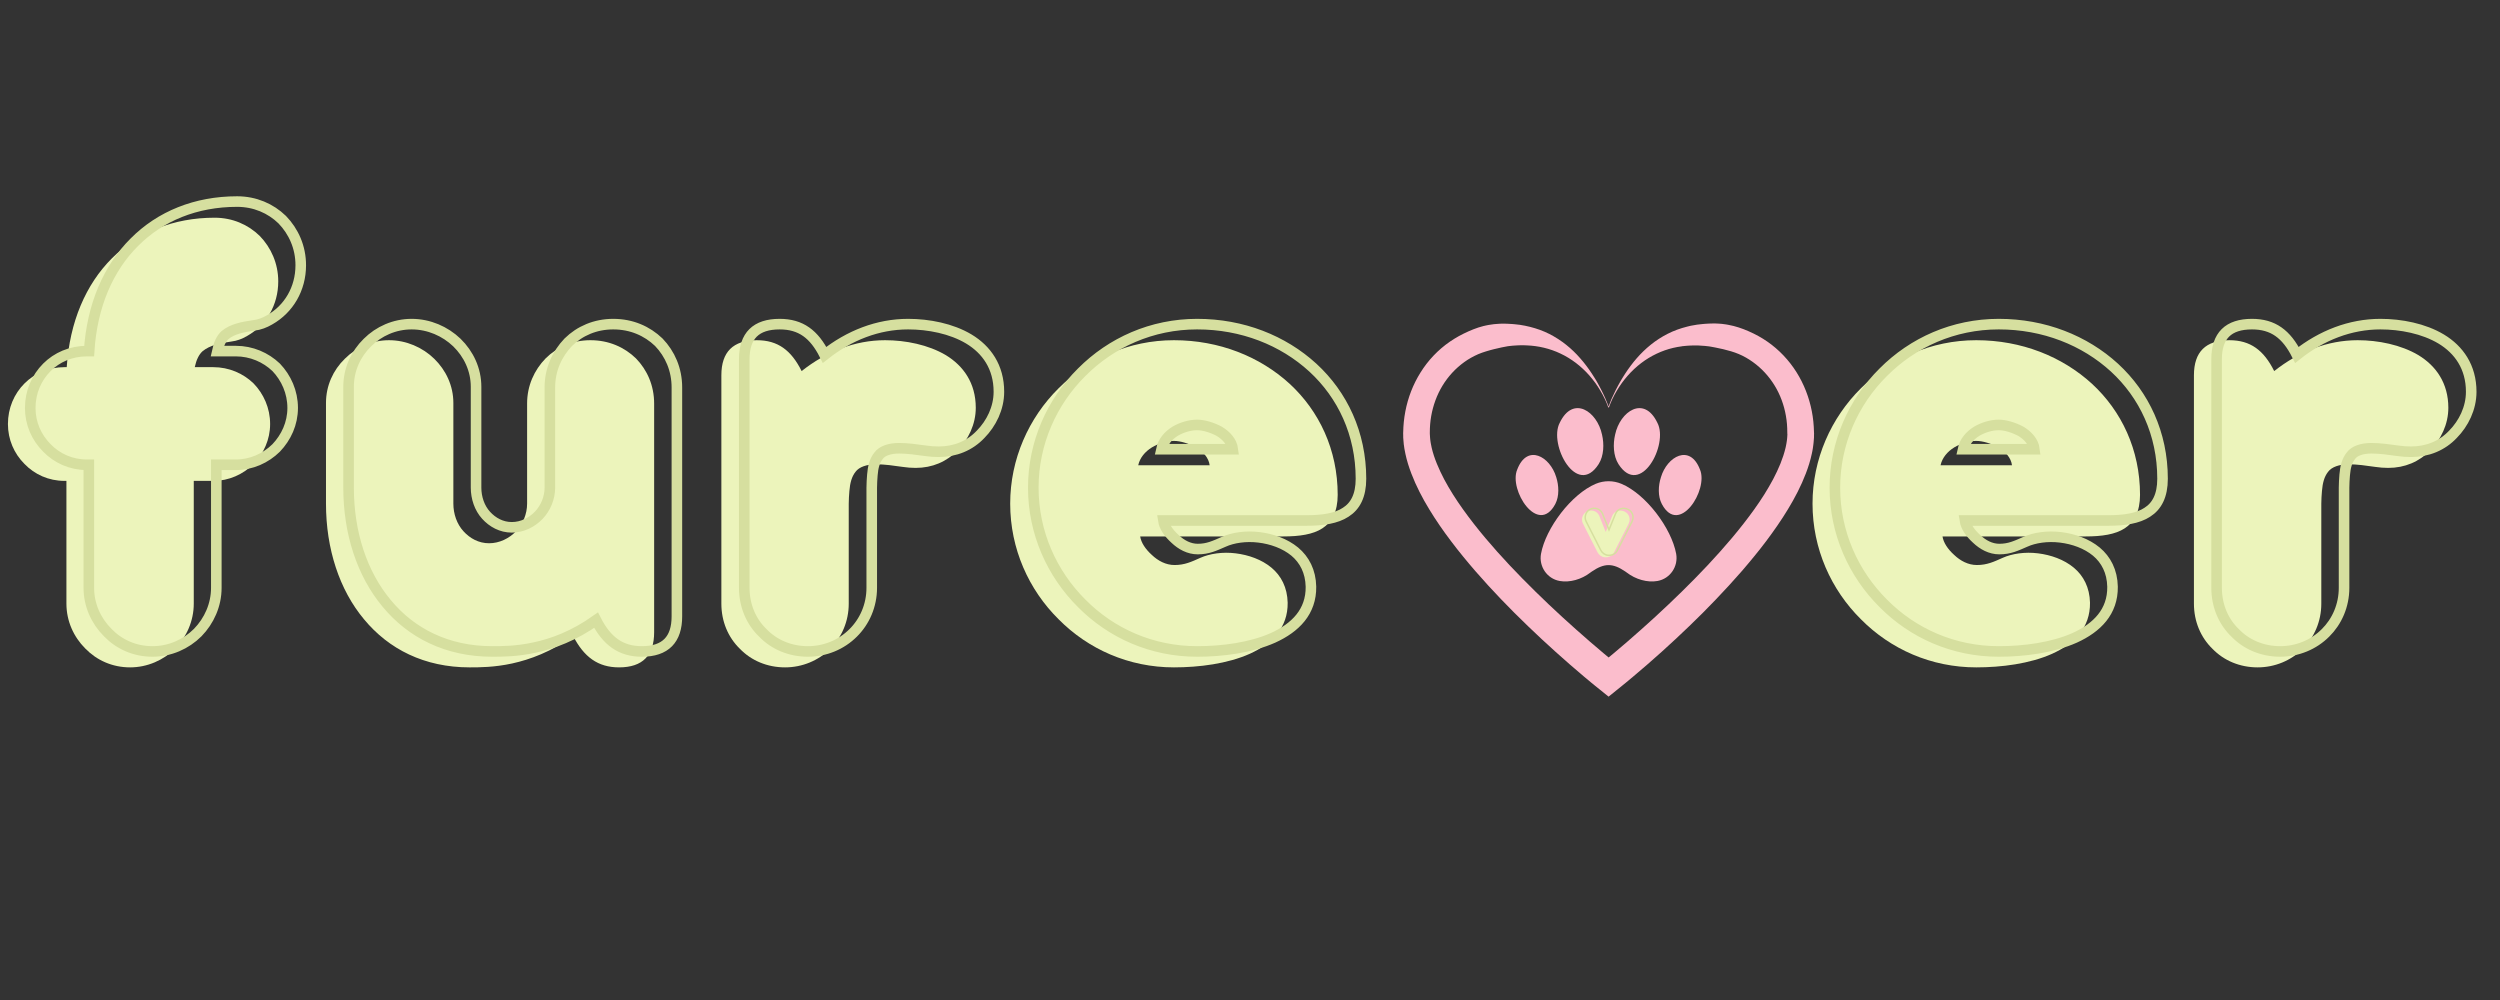 <svg xmlns="http://www.w3.org/2000/svg" xmlns:xlink="http://www.w3.org/1999/xlink" width="500" zoomAndPan="magnify" viewBox="0 0 375 150" height="200" preserveAspectRatio="xMidYMid meet" version="1.0"><rect x="0" y="0" width="375" height="150" fill="#333333" stroke="none"/><defs><g/><clipPath id="ab1abe659d"><path d="M 210.473 48.488 L 272.109 48.488 L 272.109 104.523 L 210.473 104.523 Z M 210.473 48.488 " clip-rule="nonzero"/></clipPath></defs><g clip-path="url(#ab1abe659d)"><path fill="#fbbdcc" d="M 272.098 64.812 C 272.074 63.766 271.977 62.723 271.773 61.688 C 271.375 59.629 270.605 57.629 269.477 55.832 C 268.352 54.039 266.859 52.461 265.105 51.242 C 264.227 50.633 263.285 50.121 262.309 49.695 C 261.332 49.262 260.32 48.922 259.277 48.73 C 259.02 48.672 258.758 48.645 258.492 48.609 L 258.293 48.582 L 258.094 48.566 L 257.703 48.539 C 257.438 48.516 257.172 48.523 256.918 48.523 C 256.789 48.523 256.652 48.523 256.523 48.531 L 256.133 48.551 L 255.738 48.574 C 255.609 48.582 255.484 48.602 255.355 48.609 C 255.098 48.637 254.84 48.66 254.586 48.695 C 254.328 48.738 254.07 48.777 253.812 48.828 L 253.621 48.863 L 253.43 48.906 L 253.051 49 C 252.043 49.254 251.066 49.602 250.152 50.07 C 249.242 50.531 248.391 51.086 247.613 51.711 C 246.836 52.336 246.133 53.023 245.496 53.754 C 244.863 54.484 244.289 55.258 243.77 56.055 C 243.633 56.25 243.512 56.457 243.391 56.656 C 243.328 56.754 243.27 56.863 243.207 56.961 L 243.027 57.266 C 242.801 57.68 242.566 58.09 242.359 58.508 C 242.145 58.926 241.945 59.352 241.758 59.777 L 241.621 60.105 L 241.496 60.434 C 241.453 60.539 241.41 60.652 241.367 60.758 L 241.289 60.977 C 241.215 60.785 241.145 60.59 241.066 60.395 C 240.98 60.176 240.887 59.965 240.797 59.75 L 240.652 59.43 L 240.504 59.117 C 240.453 59.012 240.402 58.906 240.352 58.801 C 240.305 58.691 240.246 58.586 240.195 58.488 C 239.988 58.07 239.754 57.656 239.527 57.246 L 239.348 56.941 C 239.289 56.84 239.227 56.734 239.16 56.637 C 239.035 56.438 238.914 56.23 238.777 56.039 C 238.258 55.246 237.68 54.477 237.043 53.754 C 236.41 53.023 235.703 52.34 234.926 51.719 C 234.148 51.102 233.297 50.547 232.387 50.086 C 231.473 49.625 230.496 49.277 229.496 49.027 C 228.996 48.891 228.484 48.809 227.977 48.723 C 227.719 48.688 227.465 48.664 227.207 48.637 C 227.078 48.621 226.949 48.609 226.82 48.602 L 226.438 48.582 L 226.043 48.559 C 225.914 48.559 225.781 48.559 225.652 48.551 C 225.387 48.551 225.129 48.543 224.867 48.566 C 224.34 48.586 223.816 48.652 223.297 48.742 L 222.906 48.82 C 222.777 48.852 222.648 48.871 222.52 48.906 C 222.262 48.977 222.008 49.047 221.758 49.125 C 221.508 49.211 221.25 49.297 221.008 49.395 C 220.758 49.496 220.516 49.594 220.273 49.703 C 220.031 49.816 219.789 49.922 219.547 50.043 C 219.309 50.164 219.074 50.285 218.84 50.41 C 218.609 50.547 218.375 50.68 218.148 50.816 C 217.926 50.965 217.699 51.105 217.477 51.254 C 215.699 52.477 214.211 54.059 213.09 55.855 C 211.961 57.648 211.191 59.652 210.801 61.711 C 210.602 62.738 210.5 63.789 210.48 64.832 C 210.48 64.895 210.473 64.961 210.473 65.031 L 210.48 65.238 L 210.484 65.656 C 210.484 65.797 210.5 65.934 210.516 66.066 L 210.551 66.477 C 210.559 66.551 210.566 66.613 210.57 66.684 L 210.602 66.883 L 210.656 67.281 C 210.699 67.543 210.758 67.805 210.809 68.066 C 211.027 69.105 211.344 70.09 211.707 71.043 C 212.07 71.992 212.484 72.906 212.934 73.797 C 213.383 74.684 213.867 75.543 214.375 76.379 C 214.879 77.215 215.414 78.031 215.965 78.836 C 216.516 79.637 217.078 80.418 217.664 81.184 C 218.238 81.957 218.84 82.707 219.445 83.453 C 220.051 84.199 220.672 84.93 221.293 85.652 C 221.922 86.379 222.555 87.086 223.199 87.789 C 224.488 89.195 225.801 90.57 227.148 91.914 C 228.496 93.254 229.859 94.574 231.25 95.867 C 232.641 97.156 234.055 98.43 235.48 99.672 C 236.195 100.293 236.914 100.914 237.641 101.523 C 238.008 101.828 238.371 102.133 238.742 102.438 L 239.297 102.891 L 239.867 103.352 L 241.289 104.496 L 242.707 103.352 L 243.277 102.891 L 243.836 102.438 C 244.207 102.133 244.57 101.828 244.934 101.523 C 245.66 100.914 246.379 100.293 247.102 99.672 C 248.535 98.43 249.949 97.156 251.332 95.867 C 252.723 94.574 254.094 93.254 255.434 91.914 C 256.773 90.566 258.094 89.195 259.383 87.781 C 260.027 87.082 260.668 86.363 261.289 85.648 C 261.91 84.922 262.531 84.191 263.137 83.445 C 263.742 82.703 264.344 81.949 264.922 81.176 C 265.496 80.41 266.07 79.621 266.617 78.82 C 267.168 78.02 267.703 77.203 268.207 76.363 C 268.715 75.527 269.199 74.668 269.648 73.781 C 270.098 72.895 270.512 71.977 270.875 71.027 C 271.238 70.078 271.555 69.082 271.773 68.047 L 271.855 67.656 L 271.891 67.457 C 271.902 67.395 271.91 67.328 271.926 67.258 L 271.98 66.863 C 271.996 66.727 272.023 66.598 272.031 66.457 L 272.066 66.047 C 272.082 65.91 272.09 65.777 272.098 65.633 L 272.102 65.215 L 272.109 65.008 Z M 268.109 65.145 L 268.094 65.43 C 268.094 65.52 268.082 65.621 268.074 65.711 L 268.043 66.004 C 268.039 66.094 268.016 66.195 268 66.293 L 267.953 66.586 C 267.945 66.633 267.938 66.684 267.922 66.734 L 267.895 66.883 L 267.832 67.176 C 267.645 67.961 267.383 68.758 267.066 69.543 C 266.746 70.332 266.375 71.113 265.969 71.887 C 265.562 72.66 265.105 73.418 264.637 74.18 C 264.164 74.93 263.656 75.676 263.137 76.406 C 261.039 79.336 258.648 82.121 256.141 84.797 C 254.883 86.137 253.594 87.449 252.273 88.742 C 250.961 90.031 249.613 91.305 248.258 92.551 C 246.895 93.801 245.512 95.027 244.113 96.242 C 243.414 96.848 242.707 97.449 242 98.039 C 241.766 98.238 241.531 98.43 241.293 98.621 C 241.059 98.43 240.824 98.238 240.594 98.039 C 239.891 97.449 239.184 96.848 238.484 96.242 C 237.086 95.035 235.711 93.801 234.34 92.551 C 232.977 91.305 231.637 90.031 230.324 88.742 C 229.004 87.449 227.715 86.137 226.457 84.801 C 223.945 82.125 221.559 79.344 219.461 76.414 C 218.938 75.684 218.434 74.938 217.961 74.188 C 217.492 73.434 217.035 72.676 216.629 71.902 C 216.223 71.125 215.852 70.348 215.531 69.559 C 215.207 68.77 214.945 67.977 214.758 67.188 C 214.715 66.988 214.672 66.797 214.637 66.598 L 214.586 66.309 L 214.566 66.16 C 214.559 66.109 214.551 66.059 214.547 66.016 L 214.516 65.727 C 214.508 65.633 214.496 65.535 214.496 65.441 L 214.48 65.16 L 214.473 65.016 C 214.473 64.969 214.473 64.918 214.473 64.859 C 214.473 64.039 214.539 63.215 214.68 62.41 C 214.965 60.801 215.531 59.238 216.371 57.855 C 217.211 56.473 218.324 55.258 219.637 54.316 L 220.137 53.973 L 220.66 53.66 L 221.191 53.379 C 221.379 53.293 221.562 53.207 221.742 53.121 C 221.93 53.043 222.121 52.98 222.312 52.902 C 222.504 52.84 222.699 52.773 222.891 52.711 C 223.082 52.648 223.285 52.598 223.477 52.539 C 223.574 52.504 223.676 52.492 223.77 52.461 L 224.066 52.383 C 224.469 52.285 224.867 52.184 225.273 52.105 C 225.473 52.059 225.68 52.023 225.887 51.988 C 225.988 51.973 226.094 51.953 226.199 51.93 L 226.516 51.895 L 226.828 51.859 C 226.934 51.844 227.043 51.844 227.141 51.836 L 227.777 51.797 C 227.992 51.797 228.199 51.797 228.41 51.789 L 228.57 51.789 C 228.625 51.789 228.676 51.797 228.727 51.797 L 229.047 51.809 C 230.746 51.879 232.465 52.27 234.074 53.035 C 234.883 53.414 235.66 53.891 236.387 54.441 C 237.113 54.996 237.793 55.629 238.406 56.324 C 238.711 56.672 238.996 57.031 239.277 57.41 C 239.547 57.785 239.805 58.176 240.039 58.574 C 240.516 59.375 240.93 60.211 241.238 61.094 C 241.246 61.121 241.281 61.141 241.309 61.129 C 241.344 61.113 241.352 61.078 241.352 61.086 L 241.367 61.043 L 241.395 60.957 L 241.457 60.793 C 241.5 60.688 241.543 60.574 241.586 60.469 C 241.629 60.359 241.68 60.254 241.723 60.148 L 241.867 59.828 C 242.066 59.41 242.285 59 242.527 58.594 C 242.766 58.188 243.027 57.805 243.293 57.43 C 243.57 57.055 243.855 56.691 244.164 56.344 C 244.777 55.648 245.453 55.016 246.176 54.465 C 246.902 53.91 247.68 53.441 248.484 53.059 C 249.293 52.676 250.125 52.383 250.969 52.184 L 251.602 52.051 L 252.238 51.953 C 252.289 51.945 252.344 51.93 252.395 51.922 L 252.551 51.91 L 252.871 51.879 C 252.98 51.875 253.086 51.859 253.188 51.852 L 253.508 51.836 L 253.828 51.824 L 253.984 51.816 L 254.141 51.816 C 254.355 51.824 254.57 51.824 254.777 51.824 C 254.992 51.832 255.199 51.852 255.41 51.867 C 255.52 51.875 255.625 51.879 255.727 51.887 L 256.352 51.957 C 256.461 51.973 256.559 51.992 256.66 52.008 C 256.867 52.043 257.074 52.07 257.273 52.121 C 257.68 52.199 258.078 52.285 258.48 52.379 C 259.27 52.57 260.055 52.789 260.805 53.102 C 261.555 53.414 262.258 53.824 262.914 54.293 C 264.227 55.23 265.348 56.445 266.191 57.828 C 267.039 59.211 267.609 60.766 267.887 62.383 C 268.031 63.191 268.094 64.008 268.094 64.84 L 268.094 64.996 Z M 268.109 65.145 " fill-opacity="1" fill-rule="nonzero"/></g><path fill="#fbbdcc" d="M 243.199 72.566 C 242.586 72.312 241.938 72.184 241.289 72.184 C 240.637 72.184 239.988 72.312 239.375 72.566 C 235.68 74.121 231.852 79.246 231.152 83.07 C 230.809 84.957 232.043 86.797 233.941 87.145 C 235.461 87.422 237.234 86.91 238.57 85.875 C 238.633 85.824 238.707 85.77 238.777 85.727 C 239.727 85.086 240.504 84.766 241.289 84.766 C 242.066 84.766 242.852 85.086 243.797 85.727 C 243.871 85.773 243.934 85.824 244.004 85.875 C 245.34 86.91 247.117 87.422 248.637 87.145 C 250.531 86.797 251.766 84.957 251.426 83.07 C 250.727 79.246 246.895 74.113 243.199 72.566 Z M 243.199 72.566 " fill-opacity="1" fill-rule="nonzero"/><path fill="#fbbdcc" d="M 248.605 63.414 C 246.602 59.238 243 61.695 242.266 65.199 C 241.938 66.598 241.98 68.367 242.77 69.617 C 246.051 74.711 250.332 66.648 248.605 63.414 Z M 248.605 63.414 " fill-opacity="1" fill-rule="nonzero"/><path fill="#fbbdcc" d="M 239.797 69.617 C 240.59 68.367 240.637 66.598 240.305 65.199 C 239.574 61.695 235.965 59.238 233.961 63.414 C 232.242 66.648 236.531 74.711 239.797 69.617 Z M 239.797 69.617 " fill-opacity="1" fill-rule="nonzero"/><path fill="#fbbdcc" d="M 249.141 71.582 C 248.742 72.816 248.648 74.418 249.277 75.605 C 251.852 80.445 256.309 73.484 254.996 70.43 C 253.5 66.516 250.062 68.465 249.141 71.582 Z M 249.141 71.582 " fill-opacity="1" fill-rule="nonzero"/><path fill="#fbbdcc" d="M 233.297 75.598 C 233.918 74.414 233.832 72.816 233.434 71.574 C 232.516 68.465 229.082 66.516 227.586 70.426 C 226.266 73.477 230.723 80.438 233.297 75.598 Z M 233.297 75.598 " fill-opacity="1" fill-rule="nonzero"/><g fill="#ecf4bb" fill-opacity="1"><g transform="translate(-1.099, 99.129)"><g><path d="M 42.836 -56.918 C 42.836 -59.598 41.762 -61.988 40.059 -63.742 C 38.305 -65.449 35.965 -66.473 33.285 -66.473 C 27.094 -66.473 21.785 -64.277 17.883 -60.379 C 13.984 -56.48 11.551 -50.875 11.109 -44.055 L 10.77 -44.055 C 8.383 -44.055 6.285 -43.129 4.777 -41.617 C 3.215 -40.059 2.289 -37.914 2.289 -35.527 C 2.289 -33.188 3.215 -31.09 4.777 -29.531 C 6.285 -27.973 8.383 -26.996 10.77 -26.996 L 11.062 -26.996 L 11.062 -8.578 C 11.062 -5.992 12.133 -3.605 13.891 -1.852 C 15.594 -0.098 17.934 0.977 20.613 0.977 C 23.195 0.977 25.633 -0.098 27.387 -1.852 C 29.094 -3.605 30.164 -5.992 30.164 -8.578 L 30.164 -26.996 L 33.09 -26.996 C 35.43 -26.996 37.574 -27.973 39.133 -29.531 C 40.645 -31.09 41.617 -33.188 41.617 -35.527 C 41.617 -37.914 40.645 -40.059 39.133 -41.617 C 37.574 -43.129 35.43 -44.055 33.09 -44.055 L 30.312 -44.055 C 30.555 -45.176 30.945 -45.953 31.48 -46.441 C 32.602 -47.367 34.16 -47.66 35.816 -47.902 C 36.648 -48 37.426 -48.293 38.156 -48.73 C 41.031 -50.34 42.836 -53.363 42.836 -56.918 Z M 42.836 -56.918 "/></g></g></g><g fill="#ecf4bb" fill-opacity="1"><g transform="translate(43.832, 99.129)"><g><path d="M 54.289 -38.598 C 54.289 -41.277 53.266 -43.617 51.559 -45.371 C 49.805 -47.074 47.465 -48.098 44.734 -48.098 C 42.055 -48.098 39.715 -47.074 38.012 -45.371 C 36.305 -43.617 35.234 -41.277 35.234 -38.598 L 35.234 -23.586 C 35.234 -22.027 34.602 -20.516 33.578 -19.445 C 32.555 -18.371 31.09 -17.641 29.531 -17.641 C 27.973 -17.641 26.656 -18.371 25.684 -19.445 C 24.707 -20.516 24.172 -22.027 24.172 -23.586 L 24.172 -38.695 C 24.172 -41.277 23.051 -43.617 21.297 -45.32 C 19.543 -47.027 17.105 -48.098 14.523 -48.098 C 11.938 -48.098 9.602 -47.027 7.895 -45.32 C 6.141 -43.617 5.066 -41.277 5.066 -38.695 L 5.066 -23.586 C 5.066 -16.812 7.066 -10.672 10.77 -6.238 C 14.473 -1.754 19.836 0.977 26.609 0.977 C 28.02 0.977 30.312 0.977 32.992 0.391 C 35.672 -0.195 38.84 -1.363 42.152 -3.703 C 43.762 -0.586 45.855 0.977 49.023 0.977 C 52.582 0.977 54.289 -0.828 54.289 -4.289 Z M 54.289 -38.598 "/></g></g></g><g fill="#ecf4bb" fill-opacity="1"><g transform="translate(103.139, 99.129)"><g><path d="M 5.066 -8.578 C 5.066 -5.898 6.09 -3.508 7.848 -1.805 C 9.551 -0.047 11.938 0.977 14.621 0.977 C 17.203 0.977 19.641 -0.047 21.395 -1.805 C 23.098 -3.508 24.172 -5.898 24.172 -8.578 L 24.172 -23.586 C 24.172 -24.219 24.219 -24.852 24.27 -25.488 C 24.367 -26.656 24.609 -27.633 25.195 -28.363 C 25.73 -29.094 26.898 -29.484 28.266 -29.484 C 29.582 -29.484 30.895 -29.289 32.262 -29.094 C 32.895 -28.996 33.578 -28.945 34.211 -28.945 C 36.695 -28.945 38.887 -29.871 40.496 -31.578 C 42.105 -33.188 43.227 -35.477 43.227 -37.961 C 43.227 -41.668 41.375 -44.25 38.742 -45.855 C 36.109 -47.418 32.699 -48.098 29.629 -48.098 C 25.098 -48.098 20.809 -46.395 17.105 -43.469 C 15.547 -46.59 13.547 -48.098 10.379 -48.098 C 6.824 -48.098 5.066 -46.344 5.066 -42.836 Z M 5.066 -8.578 "/></g></g></g><g fill="#ecf4bb" fill-opacity="1"><g transform="translate(148.509, 99.129)"><g><path d="M 27.582 0.977 C 31.336 0.977 35.625 0.438 38.984 -1.07 C 42.301 -2.582 44.688 -4.969 44.641 -8.723 C 44.59 -11.012 43.664 -12.77 42.203 -13.984 C 40.738 -15.203 38.789 -15.887 36.84 -16.129 C 34.891 -16.375 32.941 -16.082 31.531 -15.449 C 30.215 -14.863 29.191 -14.375 27.68 -14.375 C 26.363 -14.375 25.195 -15.008 24.27 -15.887 C 23.293 -16.766 22.66 -17.738 22.516 -18.664 L 44.004 -18.664 C 46.395 -18.664 48.441 -18.957 49.852 -19.883 C 51.266 -20.809 52.145 -22.367 52.145 -24.902 C 52.145 -31.676 49.367 -37.477 44.93 -41.57 C 40.449 -45.66 34.355 -48.098 27.582 -48.098 C 20.809 -48.098 14.719 -45.32 10.281 -40.887 C 5.801 -36.453 3.02 -30.262 3.02 -23.586 C 3.02 -16.812 5.801 -10.672 10.281 -6.238 C 14.719 -1.754 20.809 0.977 27.582 0.977 Z M 27.582 -32.992 C 28.559 -32.992 29.824 -32.602 30.895 -32.016 C 31.969 -31.383 32.797 -30.457 32.941 -29.336 L 22.223 -29.336 C 22.465 -30.457 23.246 -31.383 24.27 -32.016 C 25.242 -32.602 26.461 -32.992 27.582 -32.992 Z M 27.582 -32.992 "/></g></g></g><path stroke-linecap="butt" transform="matrix(0.301, 0, 0, 0.301, 2.252, 29.62)" fill="none" stroke-linejoin="miter" d="M 142.396 33.77 C 142.396 24.822 138.838 16.913 133.15 11.055 C 127.37 5.445 119.539 2.042 110.682 2.042 C 90.11 2.042 72.383 9.315 59.487 22.289 C 46.513 35.185 38.37 53.861 36.941 76.562 L 35.837 76.562 C 27.85 76.562 20.889 79.653 15.902 84.64 C 10.681 89.861 7.59 96.978 7.59 104.887 C 7.59 112.641 10.681 119.602 15.902 124.823 C 20.889 129.965 27.85 133.212 35.837 133.212 L 36.785 133.212 L 36.785 194.524 C 36.785 203.07 40.344 210.979 46.201 216.823 C 51.824 222.68 59.656 226.239 68.513 226.239 C 77.136 226.239 85.201 222.68 91.058 216.823 C 96.747 210.979 100.318 203.07 100.318 194.524 L 100.318 133.212 L 110.046 133.212 C 117.799 133.212 124.916 129.965 130.137 124.823 C 135.124 119.602 138.37 112.641 138.37 104.887 C 138.37 96.978 135.124 89.861 130.137 84.64 C 124.916 79.653 117.799 76.562 110.046 76.562 L 100.786 76.562 C 101.578 72.848 102.851 70.238 104.669 68.575 C 108.383 65.484 113.604 64.536 119.059 63.744 C 121.838 63.432 124.448 62.406 126.89 60.978 C 136.383 55.601 142.396 45.549 142.396 33.77 Z M 329.839 94.679 C 329.839 85.744 326.437 77.991 320.813 72.134 C 314.969 66.523 307.216 63.121 298.112 63.121 C 289.177 63.121 281.423 66.523 275.722 72.134 C 270.112 77.991 266.54 85.744 266.54 94.679 L 266.54 144.602 C 266.54 149.745 264.41 154.81 261.008 158.368 C 257.605 161.927 252.787 164.381 247.566 164.381 C 242.423 164.381 237.982 161.927 234.748 158.368 C 231.501 154.81 229.761 149.745 229.761 144.602 L 229.761 94.368 C 229.761 85.744 226.046 77.991 220.189 72.29 C 214.332 66.679 206.267 63.121 197.644 63.121 C 189.098 63.121 181.267 66.679 175.643 72.29 C 169.799 77.991 166.228 85.744 166.228 94.368 L 166.228 144.602 C 166.228 167.07 172.877 187.485 185.215 202.278 C 197.488 217.148 215.358 226.239 237.826 226.239 C 242.579 226.239 250.176 226.239 259.034 224.265 C 267.969 222.369 278.488 218.486 289.566 210.654 C 294.865 221.018 301.826 226.239 312.346 226.239 C 324.216 226.239 329.839 220.226 329.839 208.758 Z M 363.411 194.524 C 363.411 203.382 366.814 211.369 372.671 216.992 C 378.281 222.836 386.281 226.239 395.139 226.239 C 403.762 226.239 411.827 222.836 417.684 216.992 C 423.373 211.369 426.944 203.382 426.944 194.524 L 426.944 144.602 C 426.944 142.459 427.1 140.407 427.256 138.277 C 427.567 134.394 428.36 131.147 430.347 128.706 C 432.087 126.251 435.957 124.978 440.542 124.978 C 444.892 124.978 449.243 125.615 453.84 126.251 C 455.892 126.563 458.191 126.719 460.321 126.719 C 468.555 126.719 475.828 123.719 481.204 118.017 C 486.503 112.641 490.308 105.043 490.308 96.822 C 490.308 84.472 484.139 75.848 475.36 70.549 C 466.659 65.329 455.256 63.121 445.061 63.121 C 430.022 63.121 415.71 68.731 403.437 78.459 C 398.217 68.095 391.58 63.121 381.048 63.121 C 369.268 63.121 363.411 68.887 363.411 80.601 Z M 589.088 226.239 C 601.595 226.239 615.829 224.421 626.985 219.434 C 638.063 214.382 645.972 206.46 645.816 193.966 C 645.66 186.368 642.569 180.511 637.751 176.485 C 632.842 172.446 626.348 170.148 619.868 169.368 C 613.374 168.576 606.893 169.524 602.231 171.654 C 597.867 173.55 594.478 175.213 589.413 175.213 C 585.062 175.213 581.179 173.083 578.101 170.148 C 574.854 167.225 572.711 164.057 572.244 160.979 L 643.673 160.979 C 651.673 160.979 658.478 159.953 663.141 156.862 C 667.881 153.862 670.738 148.641 670.738 140.173 C 670.738 117.706 661.556 98.394 646.764 84.796 C 631.894 71.186 611.634 63.121 589.088 63.121 C 566.542 63.121 546.296 72.29 531.581 87.082 C 516.711 101.796 507.451 122.368 507.451 144.602 C 507.451 167.07 516.711 187.485 531.581 202.278 C 546.296 217.148 566.542 226.239 589.088 226.239 Z M 589.088 113.355 C 592.335 113.355 596.53 114.615 600.088 116.511 C 603.647 118.654 606.413 121.732 606.893 125.459 L 571.296 125.459 C 572.088 121.732 574.698 118.654 578.101 116.511 C 581.335 114.615 585.374 113.355 589.088 113.355 Z M 589.088 113.355 " stroke="#d6df9f" stroke-width="5.266" stroke-opacity="1" stroke-miterlimit="4"/><g fill="#ecf4bb" fill-opacity="1"><g transform="translate(268.859, 99.129)"><g><path d="M 27.582 0.977 C 31.336 0.977 35.625 0.438 38.984 -1.07 C 42.301 -2.582 44.688 -4.969 44.641 -8.723 C 44.59 -11.012 43.664 -12.77 42.203 -13.984 C 40.738 -15.203 38.789 -15.887 36.84 -16.129 C 34.891 -16.375 32.941 -16.082 31.531 -15.449 C 30.215 -14.863 29.191 -14.375 27.68 -14.375 C 26.363 -14.375 25.195 -15.008 24.27 -15.887 C 23.293 -16.766 22.66 -17.738 22.516 -18.664 L 44.004 -18.664 C 46.395 -18.664 48.441 -18.957 49.852 -19.883 C 51.266 -20.809 52.145 -22.367 52.145 -24.902 C 52.145 -31.676 49.367 -37.477 44.93 -41.57 C 40.449 -45.66 34.355 -48.098 27.582 -48.098 C 20.809 -48.098 14.719 -45.32 10.281 -40.887 C 5.801 -36.453 3.02 -30.262 3.02 -23.586 C 3.02 -16.812 5.801 -10.672 10.281 -6.238 C 14.719 -1.754 20.809 0.977 27.582 0.977 Z M 27.582 -32.992 C 28.559 -32.992 29.824 -32.602 30.895 -32.016 C 31.969 -31.383 32.797 -30.457 32.941 -29.336 L 22.223 -29.336 C 22.465 -30.457 23.246 -31.383 24.27 -32.016 C 25.242 -32.602 26.461 -32.992 27.582 -32.992 Z M 27.582 -32.992 "/></g></g></g><g fill="#ecf4bb" fill-opacity="1"><g transform="translate(324.024, 99.129)"><g><path d="M 5.066 -8.578 C 5.066 -5.898 6.09 -3.508 7.848 -1.805 C 9.551 -0.047 11.938 0.977 14.621 0.977 C 17.203 0.977 19.641 -0.047 21.395 -1.805 C 23.098 -3.508 24.172 -5.898 24.172 -8.578 L 24.172 -23.586 C 24.172 -24.219 24.219 -24.852 24.27 -25.488 C 24.367 -26.656 24.609 -27.633 25.195 -28.363 C 25.73 -29.094 26.898 -29.484 28.266 -29.484 C 29.582 -29.484 30.895 -29.289 32.262 -29.094 C 32.895 -28.996 33.578 -28.945 34.211 -28.945 C 36.695 -28.945 38.887 -29.871 40.496 -31.578 C 42.105 -33.188 43.227 -35.477 43.227 -37.961 C 43.227 -41.668 41.375 -44.25 38.742 -45.855 C 36.109 -47.418 32.699 -48.098 29.629 -48.098 C 25.098 -48.098 20.809 -46.395 17.105 -43.469 C 15.547 -46.59 13.547 -48.098 10.379 -48.098 C 6.824 -48.098 5.066 -46.344 5.066 -42.836 Z M 5.066 -8.578 "/></g></g></g><path stroke-linecap="butt" transform="matrix(0.301, 0, 0, 0.301, 272.21, 29.62)" fill="none" stroke-linejoin="miter" d="M 91.692 226.239 C 104.185 226.239 118.432 224.421 129.588 219.434 C 140.666 214.382 148.575 206.46 148.407 193.966 C 148.251 186.368 145.173 180.511 140.342 176.485 C 135.432 172.446 128.952 170.148 122.458 169.368 C 115.978 168.576 109.484 169.524 104.822 171.654 C 100.471 173.55 97.069 175.213 92.004 175.213 C 87.653 175.213 83.783 173.083 80.692 170.148 C 77.445 167.225 75.315 164.057 74.835 160.979 L 146.277 160.979 C 154.264 160.979 161.069 159.953 165.744 156.862 C 170.485 153.862 173.329 148.641 173.329 140.173 C 173.329 117.706 164.16 98.394 149.368 84.796 C 134.484 71.186 114.237 63.121 91.692 63.121 C 69.146 63.121 48.886 72.29 34.172 87.082 C 19.302 101.796 10.042 122.368 10.042 144.602 C 10.042 167.07 19.302 187.485 34.172 202.278 C 48.886 217.148 69.146 226.239 91.692 226.239 Z M 91.692 113.355 C 94.939 113.355 99.12 114.615 102.692 116.511 C 106.25 118.654 109.017 121.732 109.484 125.459 L 73.887 125.459 C 74.679 121.732 77.289 118.654 80.692 116.511 C 83.939 114.615 87.978 113.355 91.692 113.355 Z M 200.264 194.524 C 200.264 203.382 203.654 211.369 209.511 216.992 C 215.134 222.836 223.121 226.239 231.979 226.239 C 240.602 226.239 248.68 222.836 254.524 216.992 C 260.226 211.369 263.784 203.382 263.784 194.524 L 263.784 144.602 C 263.784 142.459 263.94 140.407 264.096 138.277 C 264.42 134.394 265.213 131.147 267.187 128.706 C 268.927 126.251 272.797 124.978 277.395 124.978 C 281.745 124.978 286.096 125.615 290.68 126.251 C 292.745 126.563 295.031 126.719 297.174 126.719 C 305.395 126.719 312.681 123.719 318.057 118.017 C 323.356 112.641 327.148 105.043 327.148 96.822 C 327.148 84.472 320.979 75.848 312.2 70.549 C 303.499 65.329 292.109 63.121 281.901 63.121 C 266.875 63.121 252.55 68.731 240.29 78.459 C 235.07 68.095 228.42 63.121 217.901 63.121 C 206.108 63.121 200.264 68.887 200.264 80.601 Z M 200.264 194.524 " stroke="#d6df9f" stroke-width="5.266" stroke-opacity="1" stroke-miterlimit="4"/><g fill="#ecf4bb" fill-opacity="1"><g transform="translate(237.078, 83.455)"><g><path d="M 7.227 -4.922 C 7.391 -5.262 7.406 -5.637 7.293 -5.969 C 7.176 -6.297 6.934 -6.578 6.594 -6.727 C 6.254 -6.891 5.867 -6.914 5.531 -6.801 C 5.191 -6.691 4.91 -6.449 4.77 -6.109 L 3.777 -3.66 L 2.789 -6.137 C 2.613 -6.477 2.328 -6.711 2.004 -6.816 C 1.672 -6.918 1.297 -6.898 0.957 -6.727 C 0.625 -6.559 0.395 -6.273 0.293 -5.941 C 0.18 -5.609 0.199 -5.234 0.375 -4.895 L 2.551 -0.609 C 2.793 -0.168 3.203 0.109 3.648 0.137 C 4.223 0.195 4.762 -0.07 5.047 -0.625 Z M 7.227 -4.922 "/></g></g></g><path stroke-linecap="butt" transform="matrix(0.043, 0, 0, 0.043, 237.555, 73.565)" fill="none" stroke-linejoin="miter" d="M 168.855 108.014 C 172.688 100.073 173.053 91.31 170.498 83.551 C 167.759 75.884 162.009 69.221 154.067 65.843 C 146.126 61.918 137.089 61.462 129.239 64.109 C 121.389 66.665 114.726 72.324 111.44 80.265 L 88.255 137.498 L 65.07 79.626 C 61.054 71.685 54.39 66.208 46.814 63.744 C 39.055 61.279 30.293 61.736 22.351 65.843 C 14.592 69.768 9.298 76.432 6.834 84.19 C 4.187 91.949 4.643 100.712 8.751 108.562 L 59.684 208.787 C 65.253 219.101 74.837 225.582 85.243 226.221 C 98.661 227.499 111.349 221.383 117.921 208.422 Z M 168.855 108.014 " stroke="#d6df9f" stroke-width="5.266" stroke-opacity="1" stroke-miterlimit="4"/></svg>